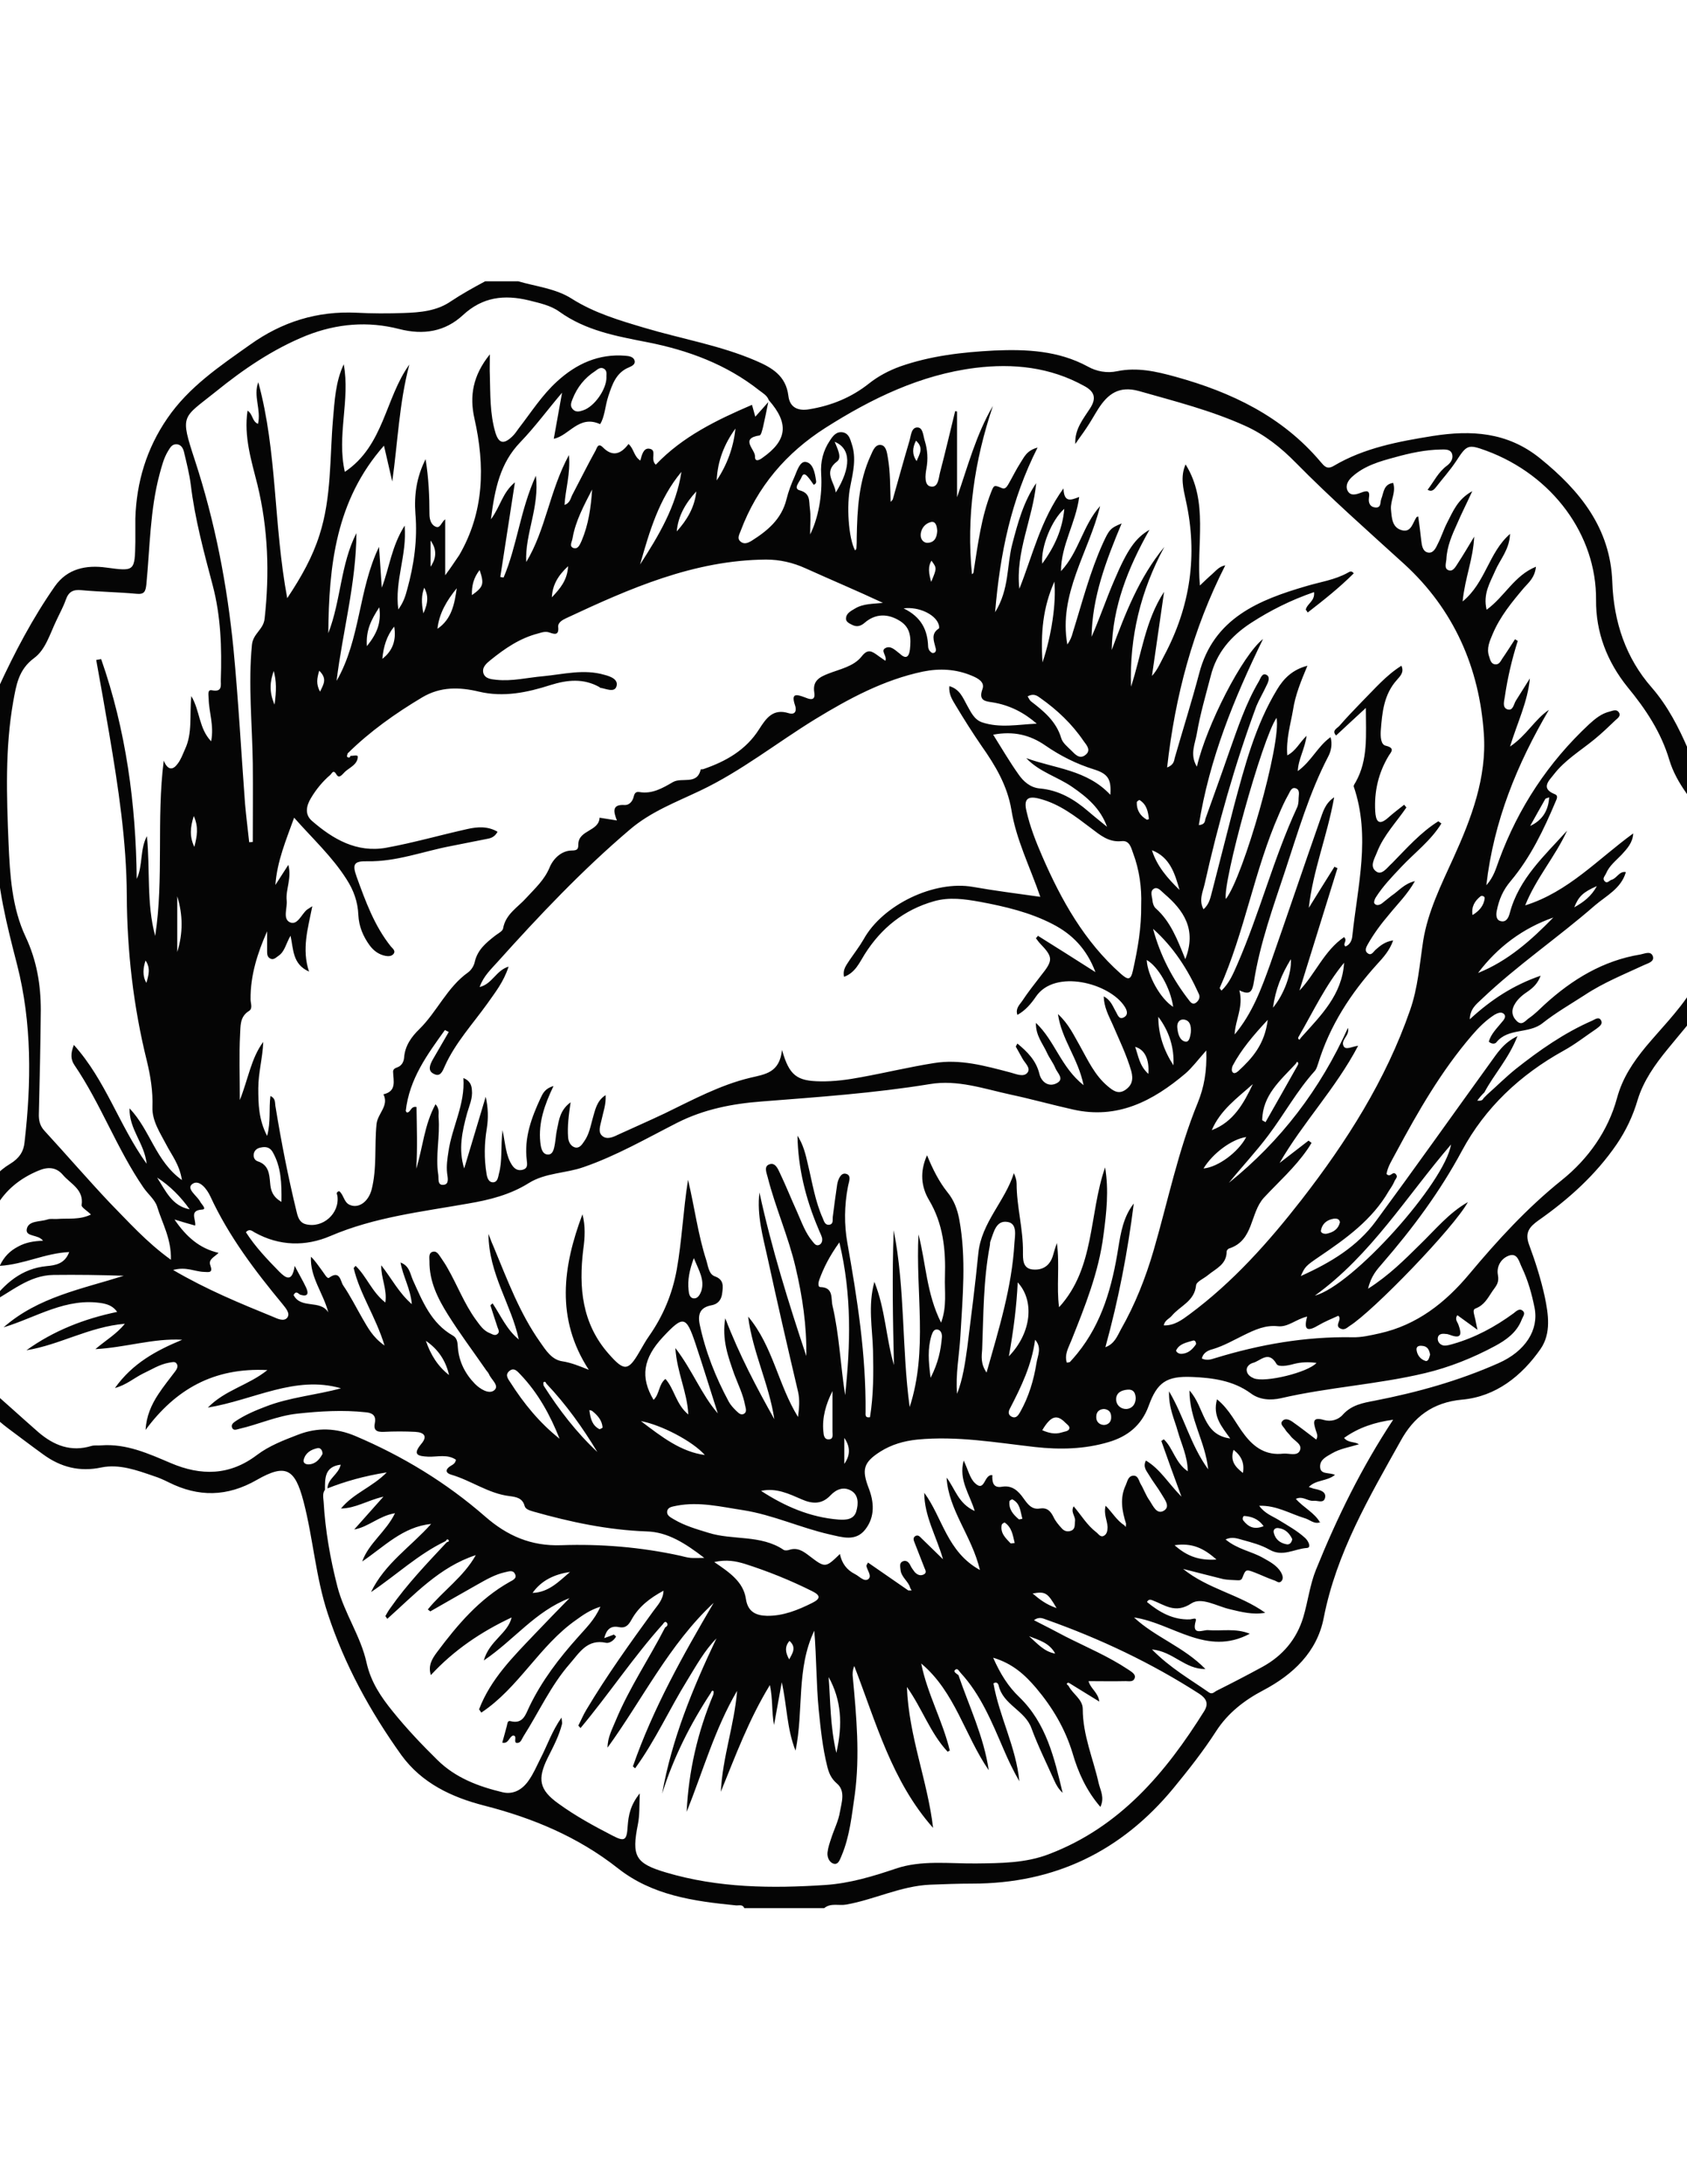 <?xml version="1.0" encoding="utf-8"?>
<!-- Generator: Adobe Illustrator 22.1.0, SVG Export Plug-In . SVG Version: 6.00 Build 0)  -->
<svg version="1.1" id="Layer_2" xmlns="http://www.w3.org/2000/svg" xmlns:xlink="http://www.w3.org/1999/xlink" x="0px" y="0px"
	 viewBox="0 0 612 792" style="enable-background:new 0 0 612 792;" xml:space="preserve">
<path style="fill:#050505;" d="M176,102c4,0,8,0,12,0c6.5,1.9,13.6,2.6,19.4,6.3c8.2,5.2,17.4,7.9,26.5,10.6
	c13.4,4,27.3,6.3,40.3,11.9c5.8,2.5,10.9,5.4,11.8,12.7c0.5,4.3,3.5,5.6,7.6,4.9c8-1.3,15.3-4.3,21.6-9.3c3.4-2.7,7.2-4.7,11.3-6.2
	c11.1-3.9,22.6-5.2,34.2-5.8c11.6-0.5,23.2,0,33.9,5.8c3.2,1.8,7,2.5,10.7,1.7c7.3-1.5,14.2,0.1,21.1,2
	c20.3,5.6,38.8,14.4,52.7,30.9c1.3,1.5,2.3,2.9,4.8,1.4c11-6.5,23.4-8.8,35.8-10.8c14-2.2,27.1-1.5,39,8.1
	c14.6,11.8,25.5,25.4,26.2,44.8c0.5,14.5,4.9,27.6,14.3,38.3c11.8,13.6,15.7,31.1,23.8,46.4c0.7,1.4,0.8,3.2,1.1,4.8
	c1,6.4,2,12.9,2.9,19.3c0,8.7,0,17.3,0,26c-3.7,13.9-13.4,24-22.1,34.7c-4.5,5.5-8.7,11.4-10.8,18.3c-1.7,5.8-4.2,11.1-7.6,16.1
	c-7.6,11.1-17.5,20-28.5,27.7c-3.2,2.3-4.9,4.4-3.3,8.7c2.3,6.2,4.3,12.5,5.7,18.9c1.3,6.3,2.4,13.2-1.5,18.9
	c-6.9,9.9-16.3,17.3-28.4,18.4c-10.9,1-17.7,6.4-22.4,15c-11.4,20.4-23.3,40.6-27.9,64.2c-2.4,12.3-11.1,20.5-21.9,26.2
	c-6.9,3.6-12.9,8.3-17.1,14.8c-4.7,7.3-10,14-15.5,20.7c-18.9,22.9-43.1,34.6-72.9,34.6c-5.2,0-10.3,0.2-15.5,0.4
	c-10.6,0.5-20.1,5.4-30.3,7.2c-2.6,0.5-5.6-0.7-8,1.3c-9.7,0-19.3,0-29,0c-0.6-1.5-2-0.9-3-1c-15.3-1.5-30.4-3.6-42.9-13.5
	c-14.5-11.4-30.9-18.2-48.5-22.7c-11.7-3-22.6-8.1-30-18.3c-11.3-15.8-20.6-32.7-26.7-51.3c-4.4-13.3-5.3-27.3-8.8-40.7
	c-3.1-11.8-6.4-13.8-16.9-7.8c-10.8,6.2-21.2,6.3-32,0.9c-1.8-0.9-3.6-1.7-5.5-2.3c-6.1-2.1-12.4-4.4-18.9-3.1
	c-7.9,1.7-14.8-0.1-21.1-4.7c-4.3-3.1-8.5-6.3-12.8-9.5c-8.2-6.2-14.4-13.7-14.7-24.7c0-1.8,0.8-4-1.1-5.5c0-11,0-22,0-33
	c1.7-2.7,1.1-6,1.9-8.9c2.5-9.5,5.9-18.5,14.7-23.8c3.3-2,4.9-4.5,5.2-7.8c2.5-21.6,2.7-43.3-2.7-64.4c-3.7-14.3-7.3-28.5-7.6-43.3
	c-0.3-14.1-1.1-28.3-1.2-42.4c0-4.9-0.1-10.2,2-14.7c5.9-12.8,12.4-25.2,20.5-36.8c4.5-6.4,11.3-7.8,18.6-6.8
	c10.4,1.4,10.4,1.4,10.6-9.3c0-2.8,0-5.7,0-8.5c0.4-13.2,4.1-25.4,11.6-36.3c7.8-11.4,19-18.9,30-26.7c11.6-8.3,24.4-12.3,38.7-11.6
	c5.6,0.3,11.3,0.3,17,0.1c6-0.2,12-0.7,17.1-4.2C167.4,106.7,171.7,104.3,176,102z M538.2,398.2c0.4-0.4,0.9-0.9,1.3-1.3
	c3.5-3.1,6.8-6.4,10.4-9.3c8.6-6.8,17.6-13.1,27.7-17.5c0.9-0.4,2.3-1.5,3.1-0.3c1,1.5-0.5,2.4-1.5,3.2c-4,2.7-7.8,5.7-12,8
	c-15.7,8.7-28.4,20.6-36.8,36.2c-8,14.9-17.9,28.2-28.9,40.9c-1.9,2.2-4.1,4.5-5.2,9.2c7.8-5,13.2-10.5,18.7-15.9
	c5.6-5.4,10.6-11.6,17.5-15.5c-5,9.2-34.3,39.5-42.9,44.9c-0.9,0.6-1.8,1.6-3.2,1c-2.6-1.1,0.7-3.3-0.9-4.7
	c-2.4,1.1-4.9,2.1-7.1,3.4c-3.7,2.2-5.7,2.3-4.2-3.1c-4,0.9-6.9,3.9-10.6,3.5c-4.6-0.5-8.4,1.3-12.3,3.2c-3.7,1.8-7.3,3.9-11.3,5.1
	c-1.6,0.4-3.5,1.2-4,3.4c1.7,0.8,3.2,0.4,4.7-0.1c16.3-5,32.8-7.9,49.9-7.6c3.3,0.1,6.6-0.7,9.8-1.4c13.6-3,23.9-11.1,32.6-21.5
	c10.3-12.3,21-24,33.6-34.1c9.6-7.7,16.8-17.9,20-29.7c2-7.4,5.9-13.1,10.5-18.7c2.7-3.2,5.5-6.3,8.2-9.4c6.1-7.1,11.9-14.5,13.5-24
	c2-11.9,1.3-23.9,0.8-35.9c-0.3-8.3-3-15.8-7.9-22.7c-2.6-3.7-4.8-7.6-6.1-11.9c-3-10.1-8.6-18.5-15.2-26.5
	c-7.4-9.2-11.5-19.8-11.4-31.6c0.2-23.4-15.7-45.2-39.9-54.1c-6.6-2.4-7-2.1-10.9,3.9c-2.2,3.3-4.9,6.3-7.3,9.4
	c-0.8,1-1.6,1.7-3,0.9c2.3-3,3.9-6.5,7.1-8.8c1.3-1,2.4-2.6,1.7-4.4c-0.7-1.6-2.5-1.4-4-1.4c-5.7,0.1-11.2,1.3-16.6,2.8
	c-5.6,1.5-11.2,3.1-15.6,7.1c-1.4,1.3-2.5,3-1.7,4.9c1,2.2,3.2,1.5,4.8,0.9c2.3-0.9,3.5-1,3,2c-0.2,1.6,0.4,3.1,2.2,3.3
	c2.4,0.3,1.8-1.9,2.3-3.1c0.9-2.3,0.8-5.3,4.3-5.8c1.1,3.4-1,6.3-0.8,9.5c0.3,3.3,0.4,6.8,4.1,7.7c3.3,0.8,3.8-2.8,5.2-4.8
	c0.1-0.1,0.3-0.1,0.6-0.2c0.4,2.9,0.8,5.9,1.1,8.8c0.2,1.7,0.5,3.7,2.2,4.2c2.1,0.6,3.1-1.6,3.8-3.1c1.3-2.5,2.1-5.2,3.4-7.7
	c2.1-4,3.7-8.4,9.1-11.4c-2.1,4.6-3.9,8.1-5.4,11.6c-1.9,4.2-3.8,8.4-4,13.2c-0.1,1.3-0.9,3.4,0.9,3.9c1.6,0.5,2.5-1.4,3.3-2.6
	c1.9-2.9,3.6-5.8,5.9-9.6c-0.4,8.3-3.4,15.1-4.2,23.5c8.4-6.9,9.4-17.7,17.2-24.5c-0.2,5.7-3.6,9.2-5.4,13.4
	c-1.8,4.2-4.5,8.3-3.1,14.1c6.6-4.8,10-12.4,17.9-15.6c-0.4,3.9-2.6,5.7-4.3,7.6c-4.4,5.2-8.7,10.4-11.4,16.8
	c-1.1,2.6-2.3,5.2-1.3,8.1c0.4,1.1,0.6,2.8,2.3,2.9c1.4,0.1,1.9-1.2,2.5-2.1c1.6-2.3,3.1-4.7,4.6-7c0.3,0.2,0.7,0.4,1,0.6
	c-2.1,6.6-3.7,13.4-4.7,20.3c-0.2,1.5-1,3.8,0.9,4.5c2.1,0.7,2.3-1.8,3.1-3.1c1.7-2.7,3.4-5.4,5.1-8.1c-0.8,8.5-4.5,15.9-7.2,24.7
	c6-4,8.9-9.8,14.1-13.3c-11.5,19.6-20,40.2-22.7,63.6c2.7-3,3.5-6.1,4.6-9.1c7-19,17.9-35.5,32.7-49.3c2.2-2,4.5-3.9,7.5-4.6
	c1.1-0.3,2.4-0.9,3.2,0.2c1,1.3-0.3,2.2-1.1,2.9c-2.5,2.4-5,4.8-7.7,7c-5,4.1-10.7,7.5-14.7,12.7c-1.7,2.2-5,5.1,0.4,7.2
	c1.3,0.5,0.6,1.8,0.3,2.5c-4.3,10.2-9.1,20.3-16.3,28.9c-2.9,3.4-4.3,6.8-5.1,10.8c-0.3,1.5-0.3,3.4,1.4,3.8c1.9,0.5,2.8-1,3.3-2.9
	c3.3-12.5,12.6-20.8,20.8-29.9c-4.3,9.4-11.3,17.3-15.2,27.1c15.7-4.9,26.5-16.9,39.2-26.1c-0.2,3.4-2.2,5.5-4.2,7.7
	c-2.1,2.2-4.5,4-5.7,6.9c-0.4,0.9-1.4,1.7-0.5,2.7c1,1.1,1.7-0.3,2.6-0.5c1.9-0.6,2.7-3.1,5-2.8l0.1,0.1c-1.7,5.9-7.1,8.5-11.2,12
	c-13.4,11.7-28.2,21.7-41.1,34c-1.9,1.8-4.2,3.5-4.3,7.3c7.7-7.1,15.8-12.4,25.7-15.8c-1.1,2.9-2.7,4.3-4.5,5.6
	c-1.8,1.2-3.5,2.5-4.7,4.4c-1.5,2.3-1.4,4.5,0.5,6.4c2,2,3.3-0.3,4.6-1.1c2-1.4,3.8-3.2,5.6-4.9c10-9.1,21.2-15.9,34.7-18.1
	c1.6-0.3,3.7-1.4,4.5,0.6c0.7,2-1.8,2.6-3.1,3.2c-7.3,3.4-14.8,6.4-21.6,10.9c-5.1,3.3-10.5,6.4-15.3,10.2c-5,4-12.5,1.6-16.8,7
	c-0.5,0.6-1.8,0.6-2.7-0.3c0.8-2.8,2.9-4.8,4.6-6.9c0.8-0.9,1.8-2.1,1-3c-0.9-1.1-2.4-0.5-3.6,0.2c-3.1,2-5.7,4.6-8.1,7.4
	c-11.1,12.9-19.5,27.5-27.5,42.4c-1.4,2.7-3.1,5.2-3.5,7.9c1.5,1.5,2.2-1.3,3.4,0.1c0.9,1-0.3,1.8-0.6,2.7c-0.5,1.2-1.3,2.3-2,3.4
	c-6,10.4-15.5,17.2-25.1,23.7c-5,3.4-5.3,3.7-6.8,7.1c10.9-4.9,20.5-10.7,27.3-20c14-19,27.6-38.2,41.4-57.3
	c2.5-3.4,4.7-7.2,9.9-9.7c-3.2,8.2-8.5,13.8-12,20.4c-0.5,0.5-1,1-1.5,1.6c-0.4,0.5-0.7,0.9-1.1,1.4
	C537.1,399.2,537.8,399.1,538.2,398.2z M198.2,501.7c-0.2-0.5-0.5-0.9-1-0.5c-0.2,0.2,0,0.8,0,1.2c5.6,8.8,11.9,17,19.5,24.1
	C211.4,517.7,205.4,509.3,198.2,501.7z M469.9,385.9c-5.5,5.9-11.9,11.3-12,20.3c0.4,0.2,0.8,0.5,1.2,0.7
	c3.9-6.8,7.7-13.6,11.6-20.5c0.3-0.5,0.5-1.1-0.2-1.4C470.5,385,470.2,385.6,469.9,385.9z M472.1,376.1c7.1-7.9,14.8-15.4,15.5-27
	c-6.7,8.1-11.1,17.5-16.3,26.5c-0.3,0.5-0.7,1,0.1,1.4C471.5,377,471.8,376.4,472.1,376.1z M479.1,551.9c-2.3,1-3.9-0.9-5.8-1.4
	c-5.3-1.6-10.2-4.7-16.5-4.5c2,2.8,4.7,3.7,7,5.1c3.4,2.1,6.9,4,9.8,6.7c1.1,1.1,2.2,3.4,0.5,3.5c-4.5,0.3-8.8,3.4-13.6,0.6
	c-3-1.7-6.4-2.6-9.7-3.5c-1.8-0.5-3.8-1.3-6.2-0.2c4.3,3.6,9.4,4.3,13.6,6.7c2.5,1.4,5,2.7,6.5,5.2c0.5,0.9,1.1,2.3,0.1,3.3
	c-0.9,0.9-1.8-0.2-2.7-0.4c-2.3-0.8-4.6-1.9-6.9-2.8c-3.2-1.2-3.3-1.2-4.5,1.9c-0.4,1.1-1.3,0.9-2,0.9c-1.7-0.1-3.3-0.1-4.9-0.4
	c-4.9-1.2-9.8-2.5-14.6-3.7c9,7.3,20.6,9.3,29.8,15.9c-4.6,0.8-8.7-0.3-12.9-1.3c-4.7-1.1-10.2-4.5-13.9-2.1
	c-5.9,3.9-9.7,0.5-14.3-1.2c-0.6-0.2-1.3-0.3-1.8,0.7c4.5,3.7,9.4,6.5,15.5,6.3c0.8,0,2.6-0.9,2.2,0.5c-1.7,5.7,2.7,3.2,4.5,3.4
	c4.9,0.4,9.9-0.8,15.1,1.3c-15.7,8.4-28.1-3.9-42-5.9c7.7,7.2,18,10.6,25.9,18.7c-7.5,0.1-11.7-6.4-19.4-7.1
	c6.7,6.8,14,10.9,20.7,15.6c1.2,0.8,1.9-0.2,2.7-0.6c5.6-2.8,11.2-5.7,16.7-8.7c7.3-4,12.4-10,14.8-18c1.7-5.7,2.4-11.8,4.6-17.2
	c7.6-18.8,16.5-37,28-54.4c-6.6,0.9-12.5,2.8-17.8,6.6c1.6,1.9,3.6,1.2,5.4,2.3c-3.6,1.1-6.9,1.6-9.8,3.3c-2,1.2-4.4,2.2-4.3,4.9
	c0.1,2.9,3.2,1.9,5.4,2.9c-3,2.4-6.9,1.7-9.5,4.4c1,0.3,1.6,0.6,2.3,0.7c1.8,0.4,4.1,1,3.6,3.2c-0.5,2.2-2.7,0.9-4.2,1.1
	c-2.1,0.2-3.9-1.9-6.4-0.7c2.8,3.2,6.8,5,8.8,8.6L479.1,551.9z M407.9,553.1c0.2,0.2,0.3,0.4,0.5,0.6c0-0.4,0.1-0.8,0.1-1.2
	c-1.5-4.7-2.3-9.4-0.1-14c0.6-1.3,0.8-3.2,2.6-3.4c1.9-0.2,2.1,1.8,2.8,3c1.2,2,1.9,4.2,3.3,6.1c1.2,1.8,2.5,5.1,5.1,3.6
	c2.5-1.5,0.3-4.1-0.8-6c-1.4-2.4-3.2-4.6-4.6-7c-0.8-1.4-2.3-2.8-1.1-5.2c5.2,3.1,8,8.1,12.9,13.1c-2.8-7.6-5.1-13.9-7.3-20.2
	c0.3-0.2,0.6-0.4,0.9-0.6c3.4,3.2,4.1,8.5,8.7,11.6c-0.1-5.5-2.3-9.8-3.6-14.4c-1.2-4.4-3.4-8.6-3.2-14.6
	c5.6,9.5,7.7,19.3,14.2,28.3c-1.1-10.3-6.8-18.1-6.8-28.6c5.6,6.1,4.7,16.1,14.8,17.4c-3.1-4.3-6.5-8.1-4.8-14.2
	c4.7,3.8,6.8,8.8,10,12.9c3.6,4.7,7.9,7.5,14,6.8c2.1-0.2,5,1,6-1c1.2-2.5-2.1-3.6-3.4-5.5c-0.6-0.8-1.4-1.4-1.9-2.3
	c-0.5-0.9-2-1.9-1-3c1-1.2,2.6-0.5,3.6,0.2c3,2.1,5.8,4.3,8.7,6.5c0.8-1.4,0.1-2.4-0.2-3.5c-0.8-2.6-1.4-4.9,3-3.6
	c2.5,0.7,5.2,0,6.9-2c3.2-3.5,7.3-4.2,11.5-5c15.4-3,30.5-7.2,44.9-13.6c9.8-4.3,14.7-12.1,13.1-20.1c-1-5-2.4-10-4.6-14.6
	c-1-2-1.5-5.2-4.4-4.4c-3,0.9-4.9,3.9-4.3,7.1c0.5,2.8-0.5,3.8-2,5.9c-1.8,2.7-3,5.1-6.2,6.3c-1,0.4-0.5,1.7-0.3,2.7
	c0.4,1.4,0.6,2.9,1.1,5c-2.9-2.1-5.1-3.7-7.3-5.3c-1.1,1.5,0.1,2.5,0.4,3.5c1.2,3.3,1.2,5.3-3.2,3.6c-0.5-0.2-1-0.3-1.5-0.3
	c-1.2-0.2-2.6,0-2.8,1.4c-0.2,1.4,0.8,2.6,2.2,2.8c1.1,0.1,2.3-0.3,3.4-0.6c8-2.3,15.2-6.2,21.9-11.1c1-0.8,2.2-2,3.4-0.8
	c1,0.9-0.1,2.1-0.5,3.2c-1.8,4.6-5.6,7.3-9.7,9.5c-8,4.3-16.5,7.7-25.3,9.8c-17.2,4.1-35,5.1-52.3,9.1c-3.6,0.8-7.7,0.7-11-1.8
	c-6.3-4.6-13.8-5.6-21.2-5.9c-9.3-0.4-12.7,1.9-15.8,10.5c-2.6,7.1-7.7,11.1-14.5,13.1c-8.7,2.6-17.7,2.8-26.7,1.8
	c-14.2-1.6-28.3-4.1-42.7-2.7c-4.9,0.5-9.4,1.8-13.5,4.4c-6.1,3.9-6.7,6.5-4.2,13.1c2,5.1,2.4,10.5-1.2,15.1
	c-3.5,4.5-8.4,2.8-12.9,1.8c-10.6-2.4-20.6-7.1-31.4-8.8c-8-1.2-16-3.2-24.2-1.6c-1.3,0.3-2.9,0.4-3.3,1.7c-0.5,1.9,1.4,2.6,2.5,3.3
	c3.9,2.3,8.2,3.5,12.4,4.8c8.9,2.8,19,0.6,27.3,6.2c0.5,0.3,1.4,0.2,2,0c3-1,5.1,0.5,7.2,2.1c5.9,4.5,5.9,4.5,11.2-0.6
	c0.7,3.4,2.5,5.8,5.5,7.3c1.6,0.8,3.3,2.9,4.8,1.8c1.4-1.1-0.4-3.2-0.7-4.8c0-0.2,0.2-0.5,0.6-1.2c4.9,3.4,9.8,6.8,14.6,10.1
	c0.4,0,0.8,0,1.2,0c-0.2-0.3-0.3-0.6-0.5-0.9c-0.6-2.4-3.2-3.8-3.5-6.5c-0.1-1.2-0.5-2.5,0.7-3.1c1.2-0.6,2.2,0.1,2.8,1.3
	c0.4,0.9,1,1.7,1.6,2.5c0.8,0.9,1.9,1.5,3.1,1c1.7-0.7,0.6-1.9,0.3-2.9c-1.1-2.9-2.3-5.8-3.4-8.7c-0.3-0.8-0.7-1.6,0.1-2.3
	c1.1-0.8,1.8,0.1,2.5,0.8c2.4,2.3,4.8,4.7,7.7,7.5c-2.4-8.4-6.8-15.6-6.8-24.1c6.6,8.9,8.2,21.4,20.2,28
	c-3-12.5-11.4-21.7-12.1-33.5c3.1,4,4.2,9.4,10.2,12.1c-1.8-6.1-5.9-11.2-4-18.3c1.6,3.3,2.2,6.4,4.1,8.2c3.7,3.5,3.2-3.3,6.3-2.9
	c-0.1,2.4,0.2,4.8,3.5,4.2c3.7-0.6,5.9,1.5,7.8,4.2c1.5,2.1,3,4.2,5.9,3.7c2.7-0.4,3.9,0.9,5,3.1c0.7,1.5,1.8,2.8,2.9,4
	c0.9,1.1,2.2,1.5,3.6,0.9c1.5-0.7,1.1-2.2,1.3-3.5c0.2-1.7-1.7-3.2-0.5-5.3c2.8,3.3,4.9,6.9,8.2,9.4c0.8,0.6,1.6,2.1,2.9,1.2
	c1-0.6,1.2-1.9,1.2-3.1c-0.1-2.4-1.5-4.7-0.7-7.7C403.5,548.4,405.1,551.3,407.9,553.1z M278.7,145.8c-0.6,3-1.2,6.1-1.9,9.1
	c-0.3,1.1-0.7,3-1.3,3c-7.2,1.1-1.5,5.1-1.6,7.6c-0.1,2,1.4,1.5,2.7,0.5c9-6.3,9.7-12.5,2.3-20.9c-0.6-1.7-2.1-2.5-3.4-3.5
	c-12-9.5-25.9-14.6-40.6-17.5c-11.3-2.2-22.4-4.2-32-11.1c-3.2-2.3-7.2-3.1-11.1-4.1c-8.8-2.1-16.7-1.3-23.9,5.4
	c-6.4,5.9-14.2,7.3-23.1,5c-11.3-2.9-22.6-2-33.7,2.4c-12.1,4.9-22.8,12.2-32.8,20.3c-12.2,9.8-13.1,8.1-7.6,24.9
	c7.3,22.3,11.7,45.1,14,68.4c1.8,18.7,2.8,37.5,4.2,56.2c0.4,4.6,1,9.2,1.5,13.9c0.4,0,0.9-0.1,1.3-0.1c0-9.5,0.1-19.1,0-28.6
	c-0.2-14.3-1.7-28.6-0.3-42.9c0.4-4.1,4.2-5.5,4.6-9.5c1.8-16.3,1.3-32.5-2.6-48.5c-2.2-8.8-5-17.5-3.6-26.9c2,1.3,1.6,3.9,3.8,4.8
	c1.2-5.2-1.8-10.1,0.1-15.1c6.9,25.2,5.5,51.6,10.5,78.3c5.2-7.8,9.2-15,11.7-22.9c4.4-13.6,3.7-27.9,4.9-41.9
	c0.6-6.8,0.9-13.6,3.9-20c2.4,12.9-2.6,25.8,0.4,39c14.2-9.5,14.6-26.7,23.4-38.9c-3.7,14-4.2,28.3-6.2,42.4c-1-4.3-2-8.7-3-13
	c-17.5,19.8-20,43.6-20.2,68c4.6-11.8,4.4-24.9,10.2-36.3c-0.1,18.2-5,35.7-7.2,53.6c8.7-15.1,7.9-33.1,15.4-48.6
	c0.3,4.9,0.7,9.8,1,14.8c2.8-7.3,3.5-14.9,8.3-22.5c0.9,10.8-3.7,19.9-2.3,30.4c2-2.8,2.6-5,3.2-7.2c2.5-9,3.8-18.2,3-27.5
	c-0.5-6.8,0.4-13.3,3.7-19.8c1.1,6.9,1.4,13.4,1.4,19.9c0,1.8,0.5,3.9,2.3,4.6c1.6,0.7,2-1.6,3.4-2.7c0,6.5,0,12.7,0,20.3
	c1.4-1.9,1.9-2.6,2.3-3.2c0.9-1.4,1.9-2.7,2.8-4.1c9.1-15.7,9.4-32.4,5.5-49.6c-1.8-8.1-0.6-15.5,5.6-23.2c0,3.4-0.1,5.5,0,7.5
	c0.2,7,0,14,2,20.8c1.2,4,3,4.4,6,1.6c1-0.9,1.7-2,2.5-3.1c4.5-5.8,8.4-12,13.9-17c7-6.4,15.1-10.1,24.8-9.3
	c1.4,0.1,2.9,0.4,3.3,1.7c0.4,1.3-0.8,2-2,2.5c-4.7,1.9-6.1,6.2-7.5,10.4c-1.2,3.6-1.3,7.6-3,10.2c-7.7-3.5-11.2,4.2-16.8,5.3
	c1-5.6,2-11.1,3-16.7c-5.2,6.1-9.8,12.4-15.2,18c-7.2,7.5-9.2,16.7-10.6,27.9c3.5-4.7,4.1-9.6,8.7-13.4c-1.9,12.2-3.6,23.3-5.3,34.3
	c0.4,0.1,0.8,0.2,1.2,0.2c4.9-11.5,6-24.4,11.7-36.9c1.4,11.5-4,21-3.5,31.3c7.1-11.7,8.4-25.7,15.5-38.8c0.6,7-1.3,12.4-1.6,18.1
	c2.2-0.8,2.2-2.7,3-4c2.8-5.3,5.4-10.6,8.3-15.8c0.4-0.7,0.8-2.9,2.6-1.1c3.6,3.7,6.7,2.3,9.3-1.2c2,1.7,1.9,4.5,4.3,6
	c0.5-1.9,1.1-4.6,3.2-4.3c3.1,0.4,0.2,3.8,2.4,5.8c9.7-10.2,22.1-16.2,34.9-21.7c0.2,0.8,0.7,2.4,1.2,4.3
	C275.9,149,277.3,147.4,278.7,145.8z M343.8,635.2c-6.3-6.7-9.2-15.6-14.8-23.5c0.7,18,7.5,34,9.5,51.1
	c-15-16.9-20.7-38.3-28.6-58.7c-0.6,1.5-0.7,2.9-0.5,4.3c1.3,14.1,2.6,28.1,0.7,42.3c-1.1,7.5-1.8,15.1-4.8,22.2
	c-0.6,1.3-1.1,3.3-2.8,2.9c-1.6-0.4-2.5-2.3-2.3-4.1c0.2-1.8,0.8-3.5,1.4-5.3c1-3.1,2.6-6.2,3.1-9.4c0.6-3.4,2.1-7.6-1.1-10.3
	c-2.1-1.8-2.9-3.8-3.5-6.2c-1.7-6.8-2.4-13.7-3.1-20.6c-0.9-9.5-0.8-19-1.6-28.6c-6.6,13.8-3.8,29.1-6.8,43.5
	c-3.2-8-3.1-16.5-5-24.8c-0.9,5.2-1.9,10.3-2.8,15.5c-0.9-4.7-0.4-9.3-1.5-14.5c-7.7,12.6-12.5,25.7-17.8,38.7
	c0.6-12.5,4.9-24.2,5.9-36.6c-8.1,13.8-12.4,29.2-18.3,43.9c0.7-14.8,4-29,9.7-42.6c0-0.4,0.2-1.1,0-1.2c-0.5-0.4-0.7,0.2-0.9,0.6
	c-7.5,11.4-13.6,23.5-17.7,36.6c3.5-19.8,11.1-38.2,19.7-56.3c-4.4,4.5-7.4,10-10.6,15.2c-6.5,10.5-11.6,21.9-18.9,31.9
	c-0.3-0.2-0.5-0.5-0.8-0.7c7.3-21,18.1-40.2,29.3-59.3c-16.2,15.1-25.8,35-38.5,52.5c0-3.7,1.7-6.7,3-9.9
	c4.9-11.8,12.1-22.4,17.9-33.7c0.9-0.4,1.1-1.2,0.5-1.8c-0.5-0.5-1,0.1-1.3,0.6c-10.7,11.9-19.6,25.4-29.9,37.7
	c-0.3-0.3-0.5-0.6-0.8-0.9c1-1.9,1.8-3.9,2.9-5.7c7.4-12.4,15.8-24.1,24.3-35.8c1.5-2.1,3.6-4.1,3.7-7.4c-5,2.7-9,5.8-11.6,10.5
	c-1.1,2-2.2,3.2-4.6,2.7c-2.9-0.6-4.5,0.8-5.3,4c1.4-0.5,2.5-0.9,3.5-1.3c0.3,0.2,0.5,0.5,0.8,0.7c-0.8,1.5-2.4,2.5-3.6,2.3
	c-6.9-1.5-9.7,3.6-13.2,7.6c-6.9,7.9-11.2,17.5-16.8,26.3c-0.6,0.9-0.9,2.4-2.3,2.4c-1.6,0,0.3-2.7-1.5-2.7
	c-1.5,0.6-1.6,3.1-3.9,2.6c0.6-2.2,1.2-4.2,1.7-6.2c0.2-0.8,0.2-1.9,1.3-1.6c4.7,1.2,5.5-2.6,6.9-5.4c4.5-9.3,10.7-17.4,17.6-25.1
	c2.8-3.2,6-6.2,8.1-11c-3.8,1.2-6.3,3-8.8,4.8c-13.3,9.3-20.8,24.6-34.4,33.6c-0.3-0.4-0.5-0.8-0.8-1.2c4.2-11,12.4-19.1,20.3-27.4
	c3.9-4.1,7.8-8.1,12.5-12.9c-12.5,4.8-20,15.1-31.1,22.6c2.1-7.3,8.7-9.7,10.1-15.6c-11.1,5.2-21,11.9-29.3,20.9
	c-1.1-3.5,0.5-6,2.3-8.4c7.4-9.9,15.3-19.2,26.3-25.4c1.1-0.6,2.8-1.3,1.9-2.9c-0.7-1.5-2.2-0.9-3.6-0.6c-3.6,0.8-6.7,2.6-9.9,4.4
	c-5.7,3.2-11.4,6.5-17.2,9.8c-0.3-0.2-0.6-0.5-0.9-0.7c5.5-6.8,13-11.8,17.4-19.7c-13.2,4.3-22.2,14.3-32.1,23.1
	c-0.2-0.3-0.5-0.7-0.7-1c0.6-1,1.1-2,1.8-2.9c6-8.6,13.3-16.2,20.5-23.9c0.5-0.1,1-0.3,0.6-0.8c-0.4-0.5-0.8,0-1,0.4
	c-9.9,4.7-18,12.4-27.1,18.5c5-10.4,14.5-16.5,21.8-24.7c-10.3,1-17.1,8.3-25,13.6c2.4-6.7,8.6-10.7,11.9-17.5
	c-5.9,1-9.6,5-14.8,5.9c3.2-3.6,6.4-7.2,10.6-11.9c-6,1.4-10,4.2-15.4,4.3c4.6-5.6,11.3-7.7,16.6-13.1c-8.1,1.3-14.9,3.2-21.5,5.8
	c0.1-3.6,4-5,4.8-8.6c-5.9,0.7-5.7,5-5.7,9.1c-1,1.3-0.6,2.9-0.5,4.3c0.6,10.4,2.4,20.7,5,30.8c2.5,9.7,8.5,18,10.6,27.7
	c1.6,7,5.2,12.3,9.5,17.6c5,6.2,10.5,12,16.2,17.6c6.6,6.5,14.9,9.6,23.7,11.7c4,0.9,7.2-1.1,9.4-4.3c1.7-2.4,2.9-5.2,4.2-7.8
	c2.5-4.8,4.2-10,7.7-15c0.1,1.2,0.3,1.8,0.2,2.3c-1.1,4.4-3.2,8.3-5.2,12.3c-3.8,7.7-3.1,11.6,3.9,16.6c6.2,4.5,12.8,8.1,19.6,11.6
	c4.4,2.3,5.2,1.8,5.5-3.4c0.3-4,1-7.7,4.4-11.9c-0.2,4.6,0,7.9-0.7,11.3c-2.3,11.5-0.9,14.1,10.3,17.4c18.9,5.6,38.3,5.8,57.8,4.5
	c8.8-0.6,17.1-3.1,25.4-5.9c9.3-3.2,19.4-1.8,29.2-1.9c8.9-0.1,18-0.1,26.5-3.4c25.7-9.8,42.3-29.5,56.3-51.9
	c1.7-2.8,0.6-4.6-1.8-6.2c-17.4-11.2-36-20-55.5-26.9c-1-0.3-2.5-1.3-4.5,0.2c4.2,2.1,7.8,4,11.4,5.9c7.7,3.9,15.6,7.2,22.8,12
	c1,0.7,2.7,1.6,2.4,2.9c-0.5,1.9-2.4,1.2-3.8,1.3c-4.2,0.1-8.5,0-13,0c0.7,2.7,3.5,4.1,3.9,7.4c-3.8-2.3-7.1-4.4-10.4-6.4
	c-0.5-0.3-1-0.8-1.4,0c-0.1,0.1,0.5,0.5,0.7,0.8c1.5,2.9,5.1,4.8,5.1,8.3c0,9.5,3.8,18,5.8,27c0.6,2.5,2.2,5.1,0.6,8.5
	c-5.1-5.9-8.1-12.6-10.1-19.5c-2.7-8.9-7.3-16.6-13.2-23.6c-4-4.7-8.5-8.9-15.6-11c2.6,5.9,5.5,10.5,9.5,14.3
	c9.8,9.5,12.7,22.1,15.7,34.7c-1.4-1.3-2.3-2.8-3-4.4c-2.8-6.3-5.9-12.5-8.3-19c-2.3-6.5-10.3-8.5-11.9-15.5
	c-0.1-0.5-0.6-1.6-1.9-0.8c2.1,12,8.2,23.1,9.4,35.5c-2.2-3.8-4.1-7.8-5.8-11.8c-4.2-9.7-8.2-19.6-15.5-27.5c-0.6-0.6-1.1-2-2.1-1
	c-0.6,0.6,0.6,1.3,1.3,1.8c3.9,11.4,9.2,22.3,11,34.5c-8.7-12.6-12.2-28.4-24.5-38.7c2.2,11,7.8,20.8,10.4,31.7
	C344.4,634.7,344.1,635,343.8,635.2z M129,459c4,3.8,5.9,9.5,10.8,13.3c0.7-4.9-1.6-8.8-1.5-13.5c3.8,4.8,6.3,9.9,11.1,14.1
	c-0.5-5.7-3.2-10-4.1-15.1c3.3,1.2,3.5,4.2,4.5,6.4c3.5,7.7,6.6,15.6,14.5,20.1c1.6,0.9,1.7,2.6,1.8,4.3c0.4,5.1,2.6,9.5,6.2,13.2
	c1.9,1.9,5,3.8,6.9,2.4c2.2-1.7-1-3.9-1.8-5.9c-0.3-0.7-1-1.3-1.4-2c-4.5-6.5-9.3-12.9-13.5-19.6c-3.7-5.9-6.8-12.1-6.7-19.4
	c0-1.2-0.4-3,1.2-3.4c1.5-0.4,2.2,1.1,3,2.2c0.8,1.2,1.7,2.5,2.4,3.8c3.5,6.1,6,12.8,10.2,18.6c1.5,2,2.8,4.1,5.3,5
	c0.9,0.4,1.8,1,2.7,0.1c0.7-0.7,0.2-1.5-0.1-2.3c-0.9-2.6-1.7-5.3-2.6-8c0.3-0.2,0.5-0.5,0.8-0.7c3,4.5,5.1,9.5,9.5,13.1
	c-2.7-12.7-10.9-23.7-11-38.3c0.9,2.4,1.4,3.7,2,5c4.9,11.8,9.3,23.7,16.7,34.2c2.1,3,4.2,6.4,8,7c3.3,0.5,6.2,1.7,9.7,3.1
	c-12.1-18.6-9.4-37.5-2.3-56.4c1.1,4.2,0.9,8.4,0.3,12.7c-1.7,13.8-0.5,26.9,9.2,37.9c5.6,6.4,7.1,6.3,11.1-0.6
	c1.2-2,2.3-4.1,3.6-5.9c5.1-7.3,8.4-15.2,10-24c1.9-10.6,2.3-21.3,4.1-32.6c2.4,10.1,3.6,19.8,6.6,29.1c0.7,2.2,0.9,5.1,3.1,5.9
	c3.4,1.2,3,3.7,2.7,6c-0.2,2.1-1.2,4-3.9,4.5c-3.6,0.7-5.1,2.6-4.3,6.8c2.1,10,5.8,19.3,10.6,28.2c0.6,1.1,1.6,2.2,2.5,3.1
	c0.8,0.7,1.7,1.9,2.9,1.3c1.2-0.6,0.8-1.9,0.5-3.1c-0.7-3.9-2.5-7.5-3.9-11.2c-2.2-6.3-4.6-12.6-3.3-20.4
	c5.1,13.3,11.3,25,17.8,36.6c-1.9-12.7-7.9-24.4-9.5-37.2c9,10.7,10.9,24.8,18.1,36.4c0.4-3.2,0.7-6.2,0-9.2
	c-3.8-16.1-7.5-32.2-11-48.3c-1.7-7.8-4-15.6-3-23.9c4.4,20.2,10.5,39.8,17,59.3c0.2-10.9-1.4-21.6-3.9-32.2
	c-2.6-11.1-7.3-21.6-10.1-32.6c-0.4-1.6-1.5-4,0.6-4.7c2.1-0.8,3.1,1.6,3.8,3.1c2.2,4.6,4.1,9.4,6.2,14c1.7,3.8,3,7.7,5.7,10.9
	c0.6,0.7,1.2,1.7,2.4,1.2c1-0.5,1.2-1.6,1-2.6c-0.3-1.1-0.9-2.1-1.3-3.2c-4.6-10.8-7.4-22-7.6-33.8c2.1,3.2,3,6.9,3.8,10.5
	c1.6,6.6,2.6,13.3,5.4,19.5c0.4,1,0.8,2.5,2.3,2.3c1.6-0.2,1.2-1.7,1.3-2.8c0.5-3.9,1-7.9,1.6-11.8c0.3-1.8,1.3-4.3,3.1-3.9
	c2.3,0.5,1.1,3,0.8,4.7c-1.3,6.8-1.4,13.7-0.2,20.4c3.6,20.3,6.8,40.6,6.6,61.3c0,0.9-0.3,2.2,1.6,1.9c1.3-8,1.3-16.1,1.1-24.2
	c-0.2-8.1-1.9-16.2,0.5-24.9c4,10,4.2,20.4,7.1,30.2c-0.4-16.4-0.7-32.6-0.1-48.9c4.2,21.2,2.9,42.8,5.8,64.1
	c6.7-20.6,2.1-41.7,3.2-62.6c2.7,10.4,2.9,21.5,8.2,32c2.2-6,1.2-11.4,1.4-16.7c0.3-9.7-0.6-19.1-5.8-27.8
	c-2.8-4.7-3.4-10.2-0.7-16.2c2.1,5.1,4.3,9.5,7.4,13.4c2.4,2.9,3.6,6.2,4.3,9.9c2.6,14.1,1.2,28.2,0.4,42.3
	c-0.4,6.9-1.8,13.8-1.2,20.9c2.1-5.4,2.9-11.1,3.7-16.8c1.4-11.4,2.9-22.7,4-34.1c1.1-11.2,9.7-18.9,12.9-29.1c0.6,1.3,1,2.6,1,3.8
	c0,8.3,2.4,16.4,2.3,24.8c0,2.4-0.2,5.9,3.4,6.3c3.7,0.4,6.4-1.3,7.5-5.1c0.4-1.5,0.9-3,1.4-4.5c1.1,8-0.2,16,0.8,23.3
	c13.1-14.3,10.8-33.8,16.7-50.7c1.4,8.3,0.5,16.4-0.6,24.6c-1.7,13.4-6.7,25.8-11.7,38.3c-1,2.5-2.5,4.9-1.6,7.9
	c0.6-0.1,1-0.1,1.2-0.3c0.9-1,1.8-2,2.6-3c9.1-11.2,12.7-24.5,14.9-38.4c0.9-5.6,1.9-11.3,5.6-16c-2.2,17.5-5.5,34.7-10.3,52.1
	c3.3-1.2,4.3-4,5.6-6.4c5.2-9.1,9-18.8,11.9-28.7c5.2-17.9,8.9-36.2,16-53.5c2.2-5.4,3.4-11.3,3.1-19c-3.1,3.5-5.1,6.2-7.5,8.3
	c-11.8,10-24.7,16.8-40.9,13.1c-7.6-1.7-15.1-3.8-22.6-5.4c-9.7-2.1-19.2-5.5-29.3-3.8c-20.2,3.3-40.6,4.7-61,6.3
	c-10.6,0.8-20.9,2.8-30.6,7.7c-11.2,5.7-22.1,12-34,16.1c-6.5,2.3-13.8,2-19.9,5.8c-6.7,4.2-14.2,6.1-21.9,7.4
	c-16.9,3-34,4.9-50.1,11.8c-8.9,3.8-18.4,3.7-27.4-1.3c-0.8-0.4-1.8-1.6-3.2-0.1c3.4,5.3,7.7,9.8,12.1,14.3c2.4,2.4,4.7,4,5.6-2.1
	c1.7,3.3,3.1,5.6,4.2,8c0.9,2,0.6,3.3-2.1,2.5c-0.7-0.2-1.5-1.8-2.5,0.1c2.7,5.2,9.7,1.5,12.6,6.3c-1.8-7-6.7-12.8-6.3-20.2
	c1.6,1.5,2.7,3.3,4,5c0.8,1,1.9,3.2,2.6,2.6c4-2.9,4.1,1.4,5.1,2.8c2.6,3.8,4.7,8,7,12c1.9,3.2,3.6,6.7,8,9.8
	c-3.2-10.5-9-18.7-11.2-28.1C128.8,459.2,128.9,459.1,129,459z M127.1,274.1c1,0,2.7-0.5,2.7,0.3c-0.1,2.8-2.8,3.8-4.6,5.4
	c-0.8,0.7-2.1,2.8-3.1,1.1c-1.2-2.1-1.7-0.4-2.3,0.1c-2.8,2.4-5.1,5.2-7,8.4c-1.7,2.8-2.3,5.9,0.3,8.2c7.7,6.7,16.3,11.7,27,9.8
	c9.9-1.8,19.6-4.6,29.5-6.8c3.6-0.8,7.3-1.1,10.9,1c-1.2,2.2-2.8,2.4-4.4,2.7c-4.2,0.8-8.4,1.7-12.6,2.5c-10,1.9-19.7,5.7-30.2,5.5
	c-4.9-0.1-5.6,1-3.9,5.7c3.2,8.8,6.4,17.7,12.4,25.2c0.6,0.7,1.7,1.5,1.1,2.5c-0.7,1.1-2,1.1-3.1,0.9c-2.4-0.5-4.2-1.8-5.7-3.8
	c-2.4-3.3-3.9-6.9-4.1-11c-0.2-4.8-1.7-9-4.3-13c-5.2-8.2-12.3-14.7-19-22.3c-3,8.3-6.2,15.9-6.8,24.4c1.5-2.3,2.9-4.5,4.7-7.3
	c1.3,4.9-1,8.8-0.6,12.9c0.3,2.7-1.5,6.6,1.1,7.9c2.8,1.3,4.2-2.8,6.2-4.5c0.4-0.3,0.8-0.5,2-1.3c-1.6,8.1-3.9,15.5-1.2,23.7
	c-6-2.7-5.6-7.9-6.7-13c-1.7,2.9-2.1,5.8-4.4,7.3c-0.9,0.6-1.8,1.7-3.1,0.9c-1-0.6-1-1.7-1-2.6c0-2.4,0-4.8,0-7.2
	c-3.5,7.9-6.1,16-6,24.7c0,1.4,0.9,3.3-0.6,4.2c-3.4,2.1-3,5.6-3.2,8.4c-0.4,7.5-0.1,15.1-0.1,23.9c3.1-7.8,4.1-15.2,8.5-21.1
	c-0.2,5.7-1.8,11.2-1.8,16.8c0,5.7,0.1,11.3,3.2,17.3c1.4-5.2,0.6-9.8,1.2-14.5c1.9,0.9,1.6,2.3,1.8,3.6c2.1,12.9,4.6,25.7,7.7,38.4
	c0.5,2.1,1.1,3.9,3.3,4.5c6.2,1.6,12.4-3.9,11.5-10.3c-0.1-0.6-0.7-1.2,0.6-1.7c1.7,1.2,1.7,4.1,3.9,5c3.2,1.4,6.7-1.1,7.9-5.5
	c2-7.8,1-15.9,1.8-23.8c0.4-3.9,4.6-6.6,2.5-10.8c4.9-1.1,3.6-4.9,3.5-8.2c0-0.9,0.7-1.3,1.6-1.6c1.6-0.6,2.3-2.1,2.4-3.5
	c0.3-4.3,2.7-7.6,5.5-10.3c6.5-6.4,10.1-15.2,17.7-20.6c1.1-0.8,2.1-2.3,2.4-3.7c1-4.5,4.1-7,7.4-9.6c1-0.8,2.7-1.6,2.9-2.6
	c0.9-5.3,5.4-7.7,8.5-11.2c3.1-3.4,6.5-6.4,8.4-11c1.3-3.1,4.2-6,7.9-6.1c2.2,0,2.5-0.5,2.5-2.3c0.1-5.2,7.5-4.6,7.7-9.6
	c0.6,0.1,1.3,0.2,1.9,0.3c1.3,0.2,2.5,0.4,4.4,0.7c-1.3-3.3-1.8-5.9,2.8-5.6c1.4,0.1,2.7-1,3.2-2.7c0.3-1.1,0.5-2.3,2.2-2
	c4.6,0.8,8.5-1.5,12.1-3.6c3.3-1.9,8.8,1.2,10.1-4.6c0-0.1,0.6,0,0.9-0.1c8.2-2.8,15.5-6.9,20.3-14.5c2.5-3.9,5-7.6,10.7-5.8
	c2.7,0.8,2.9-1.3,2.3-2.9c-1.4-4.2,0.2-4.1,3.4-2.9c1.3,0.5,4.2,1.9,3.6-1.7c-0.7-4.3,2-5.6,5-6.8c4.3-1.7,9.3-2.6,12.2-6.3
	c2.2-2.8,3.6-1.9,5.6-0.5c0.9,0.7,1.9,1.3,3,2.1c0.7-1.8-1.9-3.6,0-4.6c1.8-1,3.4,0.6,4.8,1.7c0.1,0.1,0.3,0.2,0.4,0.3
	c2.4,2.3,3.4,1,3.7-1.5c0.4-3.9,0.4-7.7-3.4-10.2c-4.6-3-9.2-2.8-13,0.5c-1.5,1.3-2.9,1.6-4.5,0.8c-1-0.5-2.4-1.1-2.3-2.4
	c0.1-1.8,1.7-2.6,3.2-3.5c3.1-1.9,6.7-1.7,10.2-2.1c-9.4-4.4-18.7-8.3-28-12.5c-4.6-2.1-9.4-3.2-14.4-3.2
	c-26.2,0.2-49.5,10.5-72.6,21.3c-1.3,0.6-3,1.6-2.8,3.2c0.3,3-1.3,2.6-3,2c-1.6-0.6-2.9-0.1-4.3,0.3c-6.6,1.7-12,5.4-17.2,9.6
	c-1.5,1.2-3.3,2.7-2.6,4.9c0.7,2,3,2.1,4.7,2.3c5.7,0.6,11.2-0.8,16.9-1.3c7.4-0.7,14.8-2.7,22.3-0.5c2.3,0.6,5.2,1.7,4.3,4.3
	c-0.8,2.2-3.8,0.7-5.8,0.4c-0.1,0-0.3-0.2-0.4-0.3c-5.8-3.2-11.6-2.6-17.7-0.7c-8.4,2.7-17,4.5-25.9,2.4c-7.1-1.7-14-1.9-20.7,2.1
	c-9.7,5.8-18.9,12.3-27,20.3c-0.1,0.4-0.3,1.1-0.2,1.2C126.7,275,127,274.6,127.1,274.1z M521.8,297.8c0.4,0.3,0.7,0.5,1.1,0.8
	c-3.8,6.2-9.6,10.5-14.5,15.7c-3.3,3.5-6.7,7-9.3,11.1c-0.4,0.6-0.8,1.8-0.5,2.2c0.7,0.9,1.8,0.6,2.7,0c1.2-0.9,2.3-1.9,3.5-2.8
	c2.6-1.7,4.6-4.4,8.5-5.3c-2.8,4.9-6.3,8.3-9.3,12c-2.9,3.4-5.6,7-7.8,10.9c-0.5,0.9-1.3,2.3-0.1,3.2c1.3,1.1,2.1-0.4,2.8-1.1
	c1.8-1.6,3.6-3.1,6.5-3.5c-1.3,3.7-3.6,6.2-5.8,8.6c-9.6,10.6-17.2,22.3-21.4,36c-0.3,0.9-0.6,2-1.2,2.7
	c-6.5,7.2-11.1,15.7-16.9,23.4c-4.5,6-9.6,11.4-14.3,17.2c18.9-15.2,33.2-34,43.2-56.2c0.7,2.9-2.7,4.3-1.6,6.6
	c0.8,1.6,2.9,0.2,5.3-0.1c-8.2,15.6-20.1,27.9-28.5,42.5c3.5-2.7,7-5.4,10.5-8.1c0.4,0.3,0.7,0.5,1.1,0.8c-0.5,0.8-1,1.7-1.6,2.5
	c-4.5,6.5-10.4,11.7-15.7,17.4c-5.1,5.6-3.6,15.5-12.6,18.4c-0.4,0.1-0.9,0.7-0.9,1.1c0,4.7-3.9,6.2-6.7,8.5
	c-1.5,1.3-4.3,2.4-4.4,3.8c-0.6,5.8-5.8,7.4-8.8,11c-0.9,1.1-2.6,1.6-2.9,3.5c3.8,0.1,6.6-2,9.3-4c15.8-11.7,28.7-26.2,40.7-41.6
	c16.3-21,30.5-43.3,39.3-68.6c2.9-8.2,3.5-16.8,4.8-25.3c1.7-10.6,6.6-20.4,11-30.1c6.5-14.3,12.1-29.1,11-44.9
	c-1.6-24-10.9-45.1-28.8-61.5c-13.3-12.1-26.8-24-39.4-36.8c-5.4-5.5-11.3-10.2-18.4-13.4c-12.4-5.6-25.5-8.9-38.5-12.6
	c-7.2-2-11.3,1-14.8,6.5c-1.4,2.2-2.7,4.6-4.2,6.8c-1.3,2-2.8,3.9-4.1,5.9c-0.3-5.4,2.9-9.1,5.4-13c2.3-3.6,1.6-6-2.1-8
	c-12.4-6.9-25.8-8.3-39.6-6.6c-19.9,2.5-37.6,11.1-54.3,21.7c-14.3,9.1-24.8,21.4-30.8,37.4c-0.5,1.4-1.5,2.8,0.1,4
	c1.2,0.9,2.5,0.4,3.7-0.3c5.9-3.7,11-7.9,12.8-15.1c0.7-2.9,1.8-5.7,3-8.4c0.9-2.1,1.9-5.5,4-5.2c2.6,0.4,3.3,3.8,3.7,6.5
	c0.1,0.6,0.3,1.3-0.8,1.8c-0.6-0.8-1.2-1.8-1.9-2.6c-0.8-1-1.8-2-2.5-0.2c-0.6,1.6-3.2,4.1-0.7,4.8c4.1,1.1,3.3,4.1,3.7,6.5
	c0.4,2.9,0.1,5.8,0.1,9.5c2.9-5.8,4.5-14.1,4-21.9c-0.3-4.5,0.7-8.5,3.2-12.2c1.1-1.7,2.4-3.4,4.8-2.9c2.1,0.5,2.5,2.4,3.1,4.2
	c1.7,5.1,0.5,10.2-0.5,15.2c-1.5,7-0.7,18.9,1.7,23.4c0.2-0.3,0.5-0.5,0.5-0.8c0.1-1.3,0.1-2.7,0.1-4c0.2-10.1,0.7-20.2,5.1-29.7
	c0.8-1.8,1.7-4.2,3.9-3.7c1.7,0.4,2,2.8,2.3,4.6c0.9,5.2,0.8,10.4,1,16c0.5-0.6,0.8-0.8,0.8-1c2-7.1,4-14.3,6.1-21.4
	c0.5-1.7,0.6-4.7,2.9-4.6c2,0.1,2,3.1,2.6,4.9c1,3.2,1.2,6.6,0.6,9.9c-0.5,2.6-0.8,6.2,1.5,6.6c2.9,0.6,2.9-3.3,3.5-5.4
	c1.9-7.2,3.6-14.6,5.4-21.9c0.2,0,0.5,0.1,0.7,0.1c0,10.4,0,20.7,0,31.1c3.9-11.2,6.9-22.7,13-33.1c-6.7,19.9-9.7,40.1-7.6,61
	c0.7-0.3,0.6-1,0.7-1.6c1.5-9.5,2.7-19,6.2-28c1.1-2.8,1.1-2.8,4-1.6c1.2,0.5,1.8-0.6,2.3-1.4c1.5-2.6,2.8-5.3,4.4-7.8
	c1.3-1.9,2.1-4.4,6.2-5.5c-9.6,19-13.6,38.3-15.4,59.7c5.2-8.4,4.2-16.9,6.2-24.6c2-7.7,4.1-15.5,8.7-22.2
	c-1.2,12.9-7.6,24.9-6.1,38.3c4.8-12,7.6-24.8,16-36.4c0.2,5.4,2.8,4.2,5.7,3.1c-1.2,9.4-6.6,17.5-6.6,26.9
	c6.5-6.9,7.9-16.6,14.2-23.6c-4.1,16.7-15.2,31.8-11.9,50.2c1-1.4,1.6-2.8,2-4.4c3.4-10.9,6.2-21.9,10.9-32.3c2.3-5,2.7-5.5,6.8-7.2
	c-5.7,13.6-10.7,26.8-10.9,41.1c3-6.8,5.3-13.7,8.2-20.4c4.8-11.3,7.7-15.4,12.8-18.4c-7.9,14-13.4,28-13.7,43.6
	c4.9-13.2,9.9-26.2,19.1-37.4c-8.6,15.9-12.7,32.7-12.1,50.7c3.8-11.5,5.1-23.9,12-34.4c-1.5,10.2-2.9,20.3-4.4,30.5
	c2.1-2.3,3.1-4.9,4.4-7.3c9.5-17.8,12.3-36.5,7.9-56.3c-0.9-4.2-2.1-8.6-0.1-13.1c8.5,13.6,3.8,29,5.2,43.9c1.7-1.6,2.9-2.8,4.3-4
	c1.4-1.2,2.6-2.9,4.9-3.3c-11.8,23.2-18.2,47.4-21.1,73.3c2.5-1,2.5-2.4,2.8-3.6c2.9-10.1,6.1-20.2,8.8-30.4
	c5.2-20.2,21.8-26.8,39-31.8c5-1.5,10.2-2.2,14.9-4.8c0.7-0.4,1.4-0.9,2.2,0.2c-5.2,5.2-10.9,9.7-16.7,14.2c-0.2-0.3-0.4-0.7-0.7-1
	c0.4-2.2,3.4-3.1,3-6.4c-8.4,2.9-15.8,6.6-22.9,11.2c-7.2,4.7-12.5,10.8-14.6,19.3c-1.8,6.9-3.8,13.7-5,20.7
	c-0.6,3.7-2.7,7.7,0,12.1c3.5-15,16.5-40.4,24-46.3c-10.5,21.5-19.5,43.5-23.3,67.5c2.3-0.2,2.2-1.5,2.4-2.3
	c2.9-8.1,5.8-16.1,8.6-24.2c3.1-8.7,6-17.5,10.7-25.5c0.7-1.1,1.2-3.5,3-2.4c1.3,0.8,0.4,2.8-0.3,4.1c-1.1,2.4-2.5,4.7-3.5,7.1
	c-7.8,21.1-13.9,42.7-18.8,64.6c-0.6,2.7-2.2,5.8-0.4,9.1c2.2-1.9,2.5-4.3,3.1-6.4c2.7-10.4,5.3-20.8,8-31.2
	c3.9-14.5,7.7-29.1,15.6-42.1c2.4-4,5.6-7.2,11-8.6c-2.3,5.5-4.4,10.6-5.2,15.9c-0.9,5.3-2.6,10.7-2.1,16.6c3.2-1.7,4.3-4.5,7-7.1
	c-0.7,5-3,8.4-3.2,12.8c5-3.6,7.3-9.1,11.9-12.3c0.7,2.5,0.2,5.1-0.9,7.1c-6.8,13.1-10.9,27.2-15.5,41.1
	c-4.4,13.3-9.2,26.5-11.4,40.4c-0.6,3.7-1.4,5.1-5.3,3.2c1.6,5.9-1.5,10.8-1.7,16c6.4-7.6,9.7-16.6,12.9-25.5
	c6.1-17.4,12-34.9,18.1-52.3c1-2.7,1.7-5.9,5.1-8.2c-2.5,14-7.7,26.5-9.2,40.1c3.1-5,6.2-10,9.3-14.9c0.4,0.2,0.7,0.3,1.1,0.5
	c-4.6,14.8-9.2,29.6-13.8,44.4c5.8-6.1,9-14.5,16.2-19.4c1.4,1.4-0.7,2.4,0.5,3.4c1.8-0.7,2.4-2.5,2.5-3.9c1.9-18,6.7-36,0.5-54.1
	c-0.1-0.4,0.4-1.1,0.7-1.6c4.6-8.2,3.7-17.1,3.7-26.9c-4.1,3.8-7.5,6.9-10.8,10c-1.7-1.8,0.4-2.6,1.2-3.5c2.6-3,5.4-5.9,8.2-8.8
	c4.5-4.5,8.7-9.5,14.3-13c1.1,2.4-0.5,3.8-1.6,5.1c-4.8,5.3-5.4,11.9-5.9,18.6c-0.1,2,0,4.9,1.8,5.3c3.7,0.9,1.8,2.4,1,3.8
	c-3.7,6.2-5.2,12.9-4.8,20c0.2,3.3,1.1,5.5,4.7,2.3c1.9-1.7,3.9-3.2,5.8-4.7c0.3,0.3,0.5,0.7,0.8,1c-3.6,5.3-8.2,10-10.6,16.1
	c-0.9,2.4-3,5.4-0.2,7.2c2,1.3,3.9-1.6,5.6-3.1C510.5,307.4,515.4,301.8,521.8,297.8z M376.5,339.3c6.7,4.2,13.4,8.4,20.9,13.2
	c-3.2-8.5-8.5-13.8-15.5-17.4c-8.3-4.3-17.3-6.4-26.4-8.1c-5.6-1-11.1-1.8-16.7-0.2c-10.9,3.1-19.1,9.7-25.1,19.2
	c-1.9,3-3.4,6.7-7.5,8.2c-0.6-2.8,1-4.4,2.1-6.2c1.7-2.5,3.5-4.8,5-7.4c6.9-12.5,25.6-21.5,39.7-19c7.9,1.4,15.9,2.4,24.4,3.6
	c-3.8-11-8.8-20.8-10.5-31.6c-1.5-8.8-5.8-16-10.8-23.1c-3.3-4.8-6.4-9.7-9.4-14.7c-1.2-2-2.6-4.1-2.3-7c3.8,1.1,4.9,4.2,6.4,6.9
	c1.4,2.5,2.6,5.2,5.4,6.2c6.5,2.2,13.2,0.8,19.9,0.5c-4.7-4.1-9.9-6.7-15.9-7.7c-2.4-0.4-5.4-0.4-3.8-4.8c1-2.6-1.7-4-3.9-4.9
	c-5.7-2.4-11.6-2.7-17.6-1.5c-14.3,3-26.9,9.8-39.2,17.3c-14,8.6-26.9,18.9-41.7,25.9c-8.8,4.2-17.9,7.6-25.5,14.1
	c-17.3,14.7-32.9,31.2-48,48c-2.3,2.6-5.1,5.1-6.5,9.1c4.6-1.1,5.9-6,10.5-7.4c-1.8,5.6-4.9,9.4-7.7,13.4
	c-5.3,7.4-11.6,14.2-15.4,22.6c-0.9,2.1-1.7,4.1-4,2.9c-2.4-1.1-1.4-3.4-0.4-5.2c1.9-3.3,3.9-6.7,5.8-10c-0.5-0.2-0.9-0.5-1.4-0.7
	c-6.4,8.9-12.9,17.7-14.2,29.3c0,0.2,0.3,0.4,0.4,0.6c1.5,0,1.3-2.4,3.5-2c0.1,7.4,0.4,14.8-0.1,22.4c2.4-7.7,2.9-15.9,7-23.4
	c1.6,1.8,1,3.3,1.1,4.7c0.6,7-1.2,13.9-0.1,20.9c0.2,1.5-0.4,4,2.1,3.6c1.9-0.3,1.3-2.6,1.1-4.2c-0.3-2.7,0.1-5.3,0.5-7.9
	c1.3-8.9,6.1-17.1,5.4-26.6c2.3,0.9,3,2.5,3.1,4.4c0.3,2.9-0.9,5.5-1.7,8.2c-1.8,6.6-3.3,13.2-1.1,20.2c2.6-8.7,5.2-17.4,7.8-26
	c0.9,3.9,1,7.7,0.4,11.5c-0.9,5.4-1,10.9-0.1,16.4c0.2,1.3,0.7,3.3,2.6,3.1c1.4-0.2,1.6-1.8,1.9-3.1c1.3-4.7,0.6-9.7,1.3-15.8
	c1.1,5.2,1.2,9.2,3.4,12.6c0.9,1.4,2.1,2.2,3.8,1.8c2-0.5,1.8-1.9,1.6-3.5c-1-8.1,1.7-15.4,5-22.5c0.8-1.7,1.6-3.5,4.7-4.4
	c-3.3,6.9-5.5,13.3-4.8,20.3c0.2,1.9,0.6,4.2,2.4,4.5c2.2,0.4,2.6-2.1,2.9-3.8c0.3-1.8,0.4-3.6,0.8-5.4c0.7-3.4,1.1-6.9,4.9-9.7
	c-0.7,4.8-1.2,8.7-0.9,12.7c0.1,1.6,0.9,3.1,2.3,3.6c1.7,0.6,2.7-0.9,3.5-2.1c1.8-2.5,2.3-5.4,3.1-8.3c0.9-3,1.4-6.4,4.7-8.5
	c0.2,3.5-0.9,6.2-1.5,9.1c-0.4,1.9-1.4,4.3,0.3,5.7c1.6,1.4,3.8,0.5,5.6-0.4c5.7-2.6,11.4-5.1,17.1-7.8c10.1-4.9,20.1-10.3,31-12.9
	c5.5-1.3,10.6-1.8,11.5-10.1c2.6,9.3,5.4,11.3,13.9,11.4c5,0.1,10-0.6,14.8-1.5c8.8-1.6,17.5-3.7,26.3-5.1c9.6-1.6,18.7,1,27.9,3.4
	c1.9,0.5,4.7,1.8,6.1,0.1c1.4-1.7-0.9-3.5-1.8-5.2c-0.8-1.4-1.6-2.9-2.4-4.3c0.2-0.4,0.4-0.8,0.6-1.1c3.6,3,6.8,6.1,8,11.1
	c0.7,2.8,3.3,4.8,6.2,3.3c3-1.5,0.3-3.7-0.4-5.4c-0.8-2-2.2-3.7-3.1-5.7c-1.5-3.3-4.1-6.2-4-10.8c6.9,6.5,9,16,17.3,22.6
	c-2-9.8-8-16.6-9.3-25.8c4,3.7,5.8,7.8,8,11.6c2.9,5.2,5.4,10.7,10.1,14.6c1.8,1.5,3.7,3,6.2,1.4c2.6-1.7,3.1-3.9,2.3-6.9
	c-1.7-5.9-4.4-11.4-6.8-17c-1.4-3.1-3.1-6.2-3.2-10.1c2.7,1.4,3.3,3.7,4.5,5.7c0.6,1.1,1.1,2.8,2.8,1.9c1.7-0.9,1.2-2.5,0.3-3.9
	c-5.4-8.5-25.3-13.8-32.2-3.6c-1.7,2.5-3.8,5-6.7,6.6c-0.8-2.2,0.7-3.6,1.7-5c2.1-3.2,4.5-6.2,6.8-9.2c4.5-5.6,4.5-6.7-0.3-11.7
	c-0.6-0.6-1-1.3-1.5-1.9C376.2,339.8,376.4,339.6,376.5,339.3z M62,456.8c0.2-7.7-3.2-13.3-5-19.3c-0.8-2.5-3.3-4.5-4.9-6.8
	c-9.7-14.1-15.5-30.4-25.1-44.5c-1.3-1.9-1.5-4.1-0.2-7.3c11.6,12.9,16.3,29,26.4,43.1c-0.8-7.5-6.4-12.5-6.2-20.1
	c7.6,8,9.4,19.1,19,26c-0.9-5.7-3.7-9-5.6-12.7c-2.3-4.4-5.3-8.8-5.1-13.8c0.2-5.7-0.7-11.2-2-16.6c-4.9-19.7-7.2-39.8-7.3-60.1
	c-0.1-19.8-3.1-39.3-6.4-58.8c-1.5-8.9-3.1-17.7-4.7-26.6c0.6-0.1,1.2-0.2,1.8-0.3c9,25.7,12.6,52.4,12.9,79.7
	c2.3-4.9,1.1-10.7,3.7-15.5c1.2,12.1-0.2,24.4,3,36.2c3.2-20.9,0.4-42.1,3.1-63.6c1.5,3.7,3.4,3.4,5,1.2c1.2-1.5,1.9-3.5,2.7-5.3
	c2.8-5.9,1.6-12.3,2.3-19.3c3.2,5.4,2.7,11.7,7.2,16.4c1.1-5.8-0.8-10.5-0.9-15.4c0-1.2-0.6-3.5,1.2-3.1c4,0.8,3.1-2.1,3.2-3.8
	c0.4-11.5,0-23.1-2.9-34.1c-3.2-12.1-6.5-24.2-8-36.7c-0.5-3.9-1.5-7.8-2.4-11.6c-0.3-1.4-1-3-2.9-3c-1.6,0-2.2,1.3-2.9,2.4
	c-1.6,2.6-2.3,5.5-3.1,8.4c-3.5,13.1-3.5,26.6-4.8,40c-0.3,2.7-0.8,3.7-3.7,3.4c-6.6-0.6-13.3-0.7-19.9-1.3c-3-0.3-4.6,0.6-5.6,3.4
	c-0.9,2.6-2.3,5.1-3.5,7.7c-2.3,4.8-3.9,10.5-8,13.5c-5.7,4.2-6.5,9.8-7.6,15.8c-3,17-2.4,34.2-1.7,51.3c0.5,11.5,1.2,23.4,6.2,34
	c4,8.5,5.5,17.3,5.5,26.5c-0.1,12.5-0.4,25-0.7,37.5c-0.1,2.4,0.3,4.5,2.1,6.4c7.9,8.6,15.5,17.4,23.5,25.9
	C46.5,442.9,53,450.3,62,456.8z M33,440.4c-1.4-1.4-3.5-2.6-3.4-3.4c0.9-5.7-4-7.7-6.8-11c-2.4-2.8-5.4-3-8.9-1.5
	c-12.7,5.3-18.5,15.2-20,28.4c-1.6,14.4-0.4,29-1.6,43.4c-0.2,2.5,0.5,4.4,2.5,6.1c6.4,5.5,12.7,11.3,19.1,16.9
	c5.6,4.8,11.8,7.3,19.3,5c1.1-0.3,2.3-0.1,3.5-0.2c9.1-0.7,17.2,3,25.2,6.4c11,4.7,21.4,4.6,31.3-2.9c4.5-3.4,9.8-5.4,15-7.4
	c7-2.7,13.8-2.4,20.7,0.5c17.2,7.3,33,16.9,47.1,29.2c8,7,16.7,10.8,27.6,10.4c14.5-0.5,28.9,0.7,43.1,3.8c1.3,0.3,2.6,0.7,3.9,0.8
	c1.3,0.1,2.6,0,4.9,0c-6.9-5.3-13.3-9.4-20.9-9.6c-14.1-0.5-27.7-3.4-41.1-7.2c-1.3-0.4-2.9-0.8-3.2-2.1c-0.8-2.9-3.2-3.2-5.4-3.5
	c-7.7-0.9-14-5.7-21.3-7.8c-2-0.6-2.1-1.9-0.2-3.1c0.8-0.5,1.8-0.9,2-2.3c-3.1-2.1-6.7-1-10-1.1c-3.7-0.2-5.9-0.6-2.6-4.6
	c2.4-2.8,1.1-4.2-2.1-4.4c-3.8-0.2-7.7-0.2-11.5,0c-2.6,0.1-3.8-0.6-3.2-3.3c0.5-2.6-0.9-3.6-3.3-3.8c-8.3-0.9-16.6-0.4-24.9,0.5
	c-7.3,0.8-14,3.9-21,5.5c-0.9,0.2-2.1,0.8-2.6-0.4c-0.5-1.2,0.6-1.9,1.3-2.4c3.3-2.2,7-3.8,10.7-5.2c8.9-3.5,18.4-4.2,27.5-6.7
	c-16.7-4.8-31.5,4.2-48.3,7c6.4-6.5,14.6-8,21.6-13.6c-19.6-1-33.4,7.1-44.2,21.7c0.3-5,2.1-9.1,4.6-12.9c1.9-2.9,4.1-5.6,6.2-8.4
	c0.6-0.8,1.1-1.8,0.5-2.7c-0.6-1-1.8-0.5-2.7-0.4c-3.5,0.6-6.4,2.5-9.6,4c-3.2,1.6-6,4.1-10.1,5.2c6.4-9,15-13.6,24.4-17.5
	c-10.5-0.6-20.4,2.8-31.5,3.4c4-3.4,7.6-5.4,10.7-9.2c-13,1.1-23.7,7.7-35.7,9.6c9.9-7.1,20.9-11.4,32.9-13.9
	c-1.4-2-3.2-2.7-5.2-3.1c-13.2-2.3-24.1,5.1-36,8.7c12.5-11,28.4-13.9,43.6-18.7c-8.6-0.3-17-0.4-25.5-0.3
	c-9,0.1-15.5,6.3-22.9,10.1c5.2-7,11.3-12.4,20.4-13.3c3.2-0.3,6.6-0.8,8.2-5.1c-8.8,0.4-16.4,4.5-25.2,5c1.6-3.4,3.8-5.5,6.7-7
	c2.7-1.5,5.7-2,9-2.1c-1.7-2.4-6.4-1.3-5.9-4.2c0.6-3.2,4.8-2.6,7.5-3.5c1.1-0.4,2.3-0.1,3.5-0.2C24.8,441.7,28.8,442.4,33,440.4z
	 M414,328c0.2-5.9-0.6-12.5-3-18.8c-0.7-2-1.3-4.5-4.1-4.2c-4.7,0.5-7.8-2.2-11.1-4.7c-5.7-4.3-11.3-8.7-18.4-10.6
	c-4.6-1.3-6.1,0-5,4.5c1.3,5.7,3.4,11,5.7,16.3c6.9,15.9,15.3,30.9,28.5,42.6c2.5,2.2,3.6,2.5,4.4-1.2
	C412.7,344.2,414.1,336.6,414,328z M62.8,460.5c12.3,7.2,24.3,12.1,36.3,17c1.6,0.7,3.9,1.8,5.1,0.3c1.2-1.6-0.6-3.5-1.6-4.8
	c-10.1-12.2-19.6-24.7-26.3-39.2c-1.2-2.6-4-6.3-6.5-4.5c-2.4,1.7,1.6,4.2,2.8,6.4c0.5,1,2.6,2.8,0.7,2.9c-4.8,0.3-2.1,3.6-2.5,5.8
	c-2.5-0.7-4.6-1.3-7.5-2.2c4.3,6.3,9.1,10.5,16,12.1c-1.5,1.5-3.8,2.3-3,4.5c1,2.8-0.4,2.5-2.3,2.4
	C70.6,461.1,67.6,459.2,62.8,460.5z M402.8,288.2c0.4-5.6-0.8-7.6-5.9-9.2c-6.4-2-12.2-4.9-17.7-8.7c-5.5-3.8-11.5-5.3-18.9-3.9
	c3.2,5.1,6,9.9,9.2,14.4c1.8,2.6,4.3,4.8,7.7,5.1c6.9,0.6,12.5,3.9,17.6,8.3c2.2,1.9,4.5,3.7,6.8,5.6c-2.4-6.7-7.3-10.8-12.7-14.5
	c-5.4-3.7-11.9-5.4-16.6-10.4C382.7,278.7,394.3,279.1,402.8,288.2z M260.4,512.5c-2.7-8.4-5.3-16.9-8.1-25.3
	c-3.4-10.1-4.4-10.3-11.8-2.4c-7.2,7.7-8.3,14.6-3.4,22.8c2.2-2.1,1.8-5.6,4.3-7.6c3.3,3.7,3.8,9.2,8.3,12.9
	c-0.4-8.2-4.1-15.1-4.7-24.1C251.3,497,254.4,505.6,260.4,512.5z M357.9,497.7c4.5-15.9,9.2-31,10.1-46.9c0.2-2.8,1.1-7.1-2.4-7.7
	c-4.3-0.8-5.1,3.8-6.3,7c-0.2,0.4-0.1,1-0.2,1.5c-2.4,12.5-2.3,25.1-2.8,37.7C356.1,491.8,355.7,494.5,357.9,497.7z M259.1,566.4
	c5.6,3.8,10.6,7.2,11.5,13.4c0.7,4.7,3.7,6,7.6,6.1c5.9,0.1,11.3-2.1,16.5-4.7c3-1.5,3-2.7,0-4.2c-8-4-16.2-7.3-24.7-10
	C266.9,566.1,263.7,565.4,259.1,566.4z M443.1,359.2c2.9-2.7,4.3-6.2,5.8-9.6c8.1-18.6,13.1-38.3,21.6-56.7c0.5-1,0.6-2.2,0.6-3.4
	c0-1.2,0.6-3-0.9-3.6c-1.7-0.7-2.2,1.2-2.8,2.2c-1.3,2.3-2.4,4.7-3.4,7.1c-9,20.4-12.4,42.6-21.5,63
	C442.4,358.4,442.8,358.7,443.1,359.2z M463.1,260.3c-5.2,7.4-19.6,59.7-18.4,65.7C451.1,317.8,464.9,269.5,463.1,260.3z
	 M306.6,505.9c1.9-18.1,2.5-36.2-2.1-55.4c-3.6,5-5.7,9.2-7.3,13.6c-0.3,0.8-0.6,2.6,0.4,2.6c4.9,0.1,3.8,4.2,4.4,6.7
	C304.5,484.1,304.9,495.1,306.6,505.9z M526.4,415c-16.1,18.7-29,40.1-49.4,54.8C490.7,466.2,524.1,428.9,526.4,415z M276.1,540.6
	c8.6,5.6,17.8,9.6,28.1,10.4c2.8,0.2,5.7,0,6.5-3.2c0.7-2.5,0.8-5.6-1.8-7.2c-2.8-1.7-5.5-0.6-7.6,1.6c-3.1,3.3-6.5,3.2-10.4,1.5
	C286.3,541.7,281.6,539.4,276.1,540.6z M430,347.8c4.2-10.8-0.6-17.7-7.6-23.7c-1.1-0.9-2.3-2.6-3.7-1.9c-1.7,0.9-0.7,2.9-0.6,4.5
	c0.1,0.9,0.5,2.1,1.2,2.7C424.6,334.1,427.1,340.6,430,347.8z M418.3,336.8c2.6,9.7,7.1,18.3,13.2,26.1c0.6,0.8,1.4,1.5,2.5,0.6
	c1.1-0.9,1.4-2.1,0.9-3.1C430.9,351.5,425.7,343.4,418.3,336.8z M563.5,332.7c-11.1,3.9-20.2,10.7-27.3,20.1
	C547,348.5,555.5,340.9,563.5,332.7z M203,521.7c-3.4-8.6-7.8-16.6-14.2-23.3c-1-1-2.3-2.8-4.1-1.2c-1.6,1.4-0.3,2.9,0.4,4
	C190,508.9,195.7,515.9,203,521.7z M372.8,252.5c0.5,0.8,0.7,1.4,1.2,1.8c4.7,3.6,9.2,7.3,11,13.4c0.5,1.7,2.3,3.1,3.7,4.5
	c1.3,1.3,2.9,3.2,5,1.6c2.3-1.7,0.5-3.6-0.6-5.1c-4.2-6.2-9.6-11.3-15.7-15.6C376.3,252.3,375,251.3,372.8,252.5z M247.2,171.1
	c-8.2,9.8-11.6,21.7-15,33.6C238.9,194.3,245.3,183.7,247.2,171.1z M477.6,494.2c-2.9-0.4-5.6-0.3-8.3,0.4c-2.1,0.6-5.5,1.2-6.2,0
	c-2.9-5.1-5.8-1.1-8.6-0.4c-1.1,0.3-2.5,1.4-2.2,2.9c0.2,1.4,1.4,2.2,2.6,2.7C459,501.4,474.4,497.7,477.6,494.2z M220,136.9
	c-0.1-1.1,0.4-2.4-0.9-3.2c-1.2-0.7-2.2,0.1-3.1,0.8c-3.9,2.5-6.6,5.9-8.3,10.2c-0.5,1.3-1,2.5,0.1,3.7c1.1,1.2,2.5,0.8,3.7,0.4
	C215.6,147.5,220,141.2,220,136.9z M375.5,485.8c-1.2,9.1-5,17-9.1,24.9c-0.6,1.1-0.8,2.3,0.6,3c1.6,0.8,2.4-0.5,3.1-1.7
	c3.1-5.5,4.9-11.5,5.9-17.7C376.4,491.6,378.1,488.7,375.5,485.8z M366,491.8c8.3-8.6,9.3-20.2,3.2-26.8
	C368.8,473.6,367.7,482.2,366,491.8z M102.1,435.8c0.1-6.8-0.1-12.7-3.2-18.1c-1-1.7-2.5-2-4.3-1.6c-1.2,0.2-2.2,0.9-2.5,2.1
	c-0.3,1.3,0.2,2.5,1.4,2.9c4,1.3,4.2,4.6,4.5,7.9C98.2,431.5,98.8,433.9,102.1,435.8z M327.8,220.6c6.4,3.1,8.7,7.8,8.9,13.8
	c0,0.5,0.2,1,0.4,1.4c0.4,0.5,1,1.1,1.4,1c1-0.1,1.2-1,0.9-1.9c-0.6-2.5-1.8-5.1,1.2-7c0.2-0.2,0.1-1.2-0.2-1.8
	C339.1,222.8,333.4,219.9,327.8,220.6z M459.9,369.8c-5.4,5.8-9.6,10.8-12.7,16.6c-0.3,0.6-0.5,1.8-0.1,2.3c0.5,0.8,1.4,0.3,2.1-0.3
	C454.3,383.7,458.8,378.7,459.9,369.8z M378.2,240.2c3.3-9.9,5-21.4,4.3-29.3C378.3,220.4,377.5,229.6,378.2,240.2z M255.7,527.6
	c-4.5-5.1-16-11-23.2-12.3C240.3,521.2,247,526.4,255.7,527.6z M454.5,393.1c-5.6,5-11.8,9.4-14.9,16.7
	C447.4,406.9,451.2,400.1,454.5,393.1z M300.6,608.1c0.7,8.7,0.5,17.6,2.8,27.5C305.8,625.2,305.2,616.4,300.6,608.1z M303.2,178.6
	c5.7-9.2,5.5-16-0.4-18.4c1,2.5,2.7,5.7,0.9,7.1C298.5,171.2,302.8,174.8,303.2,178.6z M214.8,177.5c-2.9,5.7-6,11.3-7.1,17.7
	c-0.2,1.3-1.3,2.9,0.3,3.5c1.8,0.6,2.4-1.4,3-2.6C213.5,190.2,214.4,183.9,214.8,177.5z M386.1,184.5c-4.6,4-8.6,14-8,19.9
	C382.5,198.3,385.4,192.2,386.1,184.5z M425.6,365.1c-1-6.9-5.4-14.6-9.6-17C416.3,353.8,421,362.2,425.6,365.1z M452.1,412.3
	c-5.1,0.7-12.1,5.8-15.5,11.4C441.9,423.2,449.2,417.8,452.1,412.3z M260,174.2c3.8-5.7,6.1-12,6.8-18.8
	C262.8,160.9,260.3,167.1,260,174.2z M337.6,499.6c2.8-5.5,3.7-10,4.1-14.7c0.1-1.1-0.3-2.6-1.6-2.8c-1.4-0.2-1.8,1.1-2.2,2.2
	C336.5,489,336.8,493.5,337.6,499.6z M251.7,456.2c-1.6,4.4-2.3,7.9-1.9,11.6c0.1,1.3,0.4,2.9,1.9,3c1.4,0.1,2.2-1.3,2.7-2.6
	C255.7,464.1,253.6,460.8,251.7,456.2z M427.9,322.7c-1.7-6-3.5-11.9-10-14.4C419.7,314.1,423.6,318.5,427.9,322.7z M302,504.4
	c-2.4,4.8-3.8,9.6-3.3,14.7c0.1,1.3,0.3,3,2.1,2.8c1.6-0.1,1.2-1.7,1.2-2.8C302,514.3,302,509.4,302,504.4z M420.2,368.7
	c0,6.4,2,12.2,5.5,17.6C426,379.7,424.1,373.9,420.2,368.7z M426.1,560.3c4.5,4,8.9,5.6,15.2,5.2
	C436.6,561.3,432.4,559.4,426.1,560.3z M165.7,213.3c-3.5,4.3-6.4,9-7,14.7C163.9,224.5,164.9,218.9,165.7,213.3z M378.1,518.6
	c2.3,1,4.6,1.6,7.1,0.8c0.9-0.3,2.2-0.4,2.6-1.1c0.6-1-0.6-1.7-1.3-2.4C383.4,512.7,381.2,513.4,378.1,518.6z M193.2,577.6
	c5.9-0.2,9.6-4.2,13.6-7.6C201.4,570.8,196.5,572.9,193.2,577.6z M57,427c3.1,4.8,5.4,10.3,11.8,11.5C65.6,434,61.7,430,57,427z
	 M64.3,325c0,6.7,0,13.5,0,20.2C66.4,338.5,66.4,331.8,64.3,325z M252.6,178.2c-3.8,4.1-6.6,8.8-7.1,14.5
	C249.2,188.6,252,184,252.6,178.2z M412,506.9c-0.1-2.1-1-3.2-3-3c-2.1,0.2-4,1-4.1,3.4c0,2.3,1.8,3.7,3.8,3.6
	C410.9,510.7,412,509,412,506.9z M461.8,365.4c4-4.8,6.8-12.4,6.5-17.6C464.9,353.3,462.7,358.8,461.8,365.4z M154.5,486.2
	c1.7,5,4.3,9.2,8.4,12.4C161.7,493.3,158.9,489.2,154.5,486.2z M340,192.5c-0.1-1.7-0.5-3.6-2.3-3.2c-2.1,0.5-3.7,2.4-3.7,4.8
	c0,1.7,1.3,3,2.9,2.7C339.3,196.5,339.9,194.5,340,192.5z M137.6,220.2c-3,4.6-4.9,8.4-4.5,14.1
	C136.6,229.9,138.4,226.1,137.6,220.2z M432,374.4c0.2-2.6-0.4-4.4-2.5-4.7c-1.7-0.2-2.6,1.2-2.4,3c0.2,2.2,0.9,4.7,3,5
	C431.6,377.9,431.8,375.4,432,374.4z M138.7,238.9c3.9-3,5.1-7,4.3-11.7C140.3,230.5,139.1,234.5,138.7,238.9z M468.8,558.1
	c-1-2.1-2.5-3.7-5-4c-1.2-0.2-2,0.6-1.7,1.7c0.6,2.5,2.4,3.8,4.8,4.2C468,560.1,468.6,559.2,468.8,558.1z M486.1,443.2
	c-0.2-1.2-1.1-1.4-2.2-1.3c-2.6,0.4-4.3,1.9-4.7,4.3c-0.2,0.9,1.3,1.4,2.3,1.1C483.7,446.8,485.5,445.7,486.1,443.2z M117,527.2
	c0-1.3-0.7-2.3-1.8-2.1c-2.3,0.5-4.3,1.6-5,4.1c-0.4,1.2,0.6,1.8,1.7,1.8C114.5,530.9,115.9,529.2,117,527.2z M200.2,216.6
	c2.9-3.1,5.6-6.1,5.9-11.3C202.3,208.8,200.4,212.3,200.2,216.6z M555.1,299.5c4.3-2,6.6-5.4,6.9-10.4c-0.9,0.4-1.3,0.4-1.4,0.6
	C558.7,293,556.9,296.3,555.1,299.5z M416.6,389.4c0.4-5.4-1.4-8.9-4.8-9.8C413,382.9,413.3,386.4,416.6,389.4z M400.5,510.9
	c-1.8,0.1-2.8,1.1-2.8,2.8c-0.1,1.8,1.1,2.9,2.7,3c1.5,0,2.8-1,2.7-2.9C403.1,512.1,402.3,511.1,400.5,510.9z M70.3,295.9
	c-1.3,4.1-1.6,7.4,0.2,11.2C71.5,303.2,72.1,299.9,70.3,295.9z M171.2,215.8c4.2-3,4.5-4,2.8-9.1
	C171.8,209.5,171.1,212.4,171.2,215.8z M383.3,583.1c-3.3-5.6-4-6.1-8.7-5.3C377.2,580,379.5,581.8,383.3,583.1z M368.1,559.5
	c-0.7-2.9-1-5.6-3.6-7.4c-0.1-0.1-1,0.4-1.1,0.8c-0.6,3,1.4,4.8,3.2,6.7C366.7,559.7,367,559.6,368.1,559.5z M433.9,487.4
	c0-0.8-0.4-1.5-1.1-1.3c-2.3,0.7-4.9,1.1-6.1,3.5c-0.2,0.5,0.8,1.3,1.7,1.3C431,490.9,432.6,489.3,433.9,487.4z M99.6,255.5
	c0.7-5,0.7-8.6-0.3-12.2C98,247,97.5,250.7,99.6,255.5z M382.8,599.6c-2.1-3.9-5.9-4.9-9.5-6.3C376.2,595.8,378.7,598.9,382.8,599.6
	z M447.5,525.7c-1.3,4.1,0.6,6.2,3.4,8.4C451.5,530.5,450.4,528,447.5,525.7z M416.8,297c-0.3-2.7-0.8-5.3-3.4-6.9
	c-0.1-0.1-1,0.5-1,0.8c-0.1,2.8,1.2,4.9,3.6,6.3C416.1,297.3,416.3,297.2,416.8,297z M458.4,553.4c-1.9-2.7-4.4-3.5-7-3.7
	c-0.5,0-0.8,1.1-0.4,1.6C452.8,553.6,454.9,554.8,458.4,553.4z M370.9,550.7c-0.8-2.7-0.7-5.5-3.6-7c-0.2-0.1-1.1,0.4-1.1,0.7
	c-0.3,2.9,1.4,4.8,3.4,6.5C369.7,551,369.9,550.9,370.9,550.7z M534.2,331.8c2.3-1.4,4.1-3.3,4.4-6.1c0.1-0.6-0.9-1.1-1.5-0.7
	C535,326.7,533.7,328.8,534.2,331.8z M579.3,321.3c-5,2.2-6.6,3.7-8.2,7.7C574.5,327.1,577.3,325,579.3,321.3z M518.8,491.2
	c-0.3-1.7-0.9-3.1-3-3.2c-1.1-0.1-2.1,0.2-1.9,1.6c0.3,2,1.6,3.4,3.3,3.9C518.2,493.7,518.5,492.2,518.8,491.2z M213.8,511.3
	c0.4,3.1,1,5.5,3.6,6.9c0.2,0.1,1.2-0.4,1.2-0.6c-0.2-2.6-1.8-4.4-3.8-6C214.7,511.5,214.6,511.5,213.8,511.3z M156.2,205.5
	c2.2-3.2,2.3-6.3,0-9.5C156.2,199.2,156.2,202.3,156.2,205.5z M337.8,211c2.1-5,2.1-5,0.1-7.7C336.6,205.5,336.9,207.7,337.8,211z
	 M52.8,348.3c-0.9,2.7-1.2,5.5,0.3,8.1C53.9,353.7,54.7,351,52.8,348.3z M306.3,521.4c0,3.1,0,6.3,0,9.4
	C308.5,527.7,308.5,524.6,306.3,521.4z M286.3,601.7c1.1-2.1,2.8-4.3,0.1-6.7C284.5,597.2,285,599.4,286.3,601.7z M332.5,167.2
	c1.1-2.6,2.7-4.8-0.2-7.4C331,162.4,330.8,164.6,332.5,167.2z M153.6,222.4c1.9-4.1,1.7-6.7,0.3-9.3
	C152.9,215.8,152.8,218.4,153.6,222.4z M115.8,243.2c-0.8,2.8-1.2,4.8,0.3,7.6C117.4,248.1,118.8,246.1,115.8,243.2z"/>
</svg>
